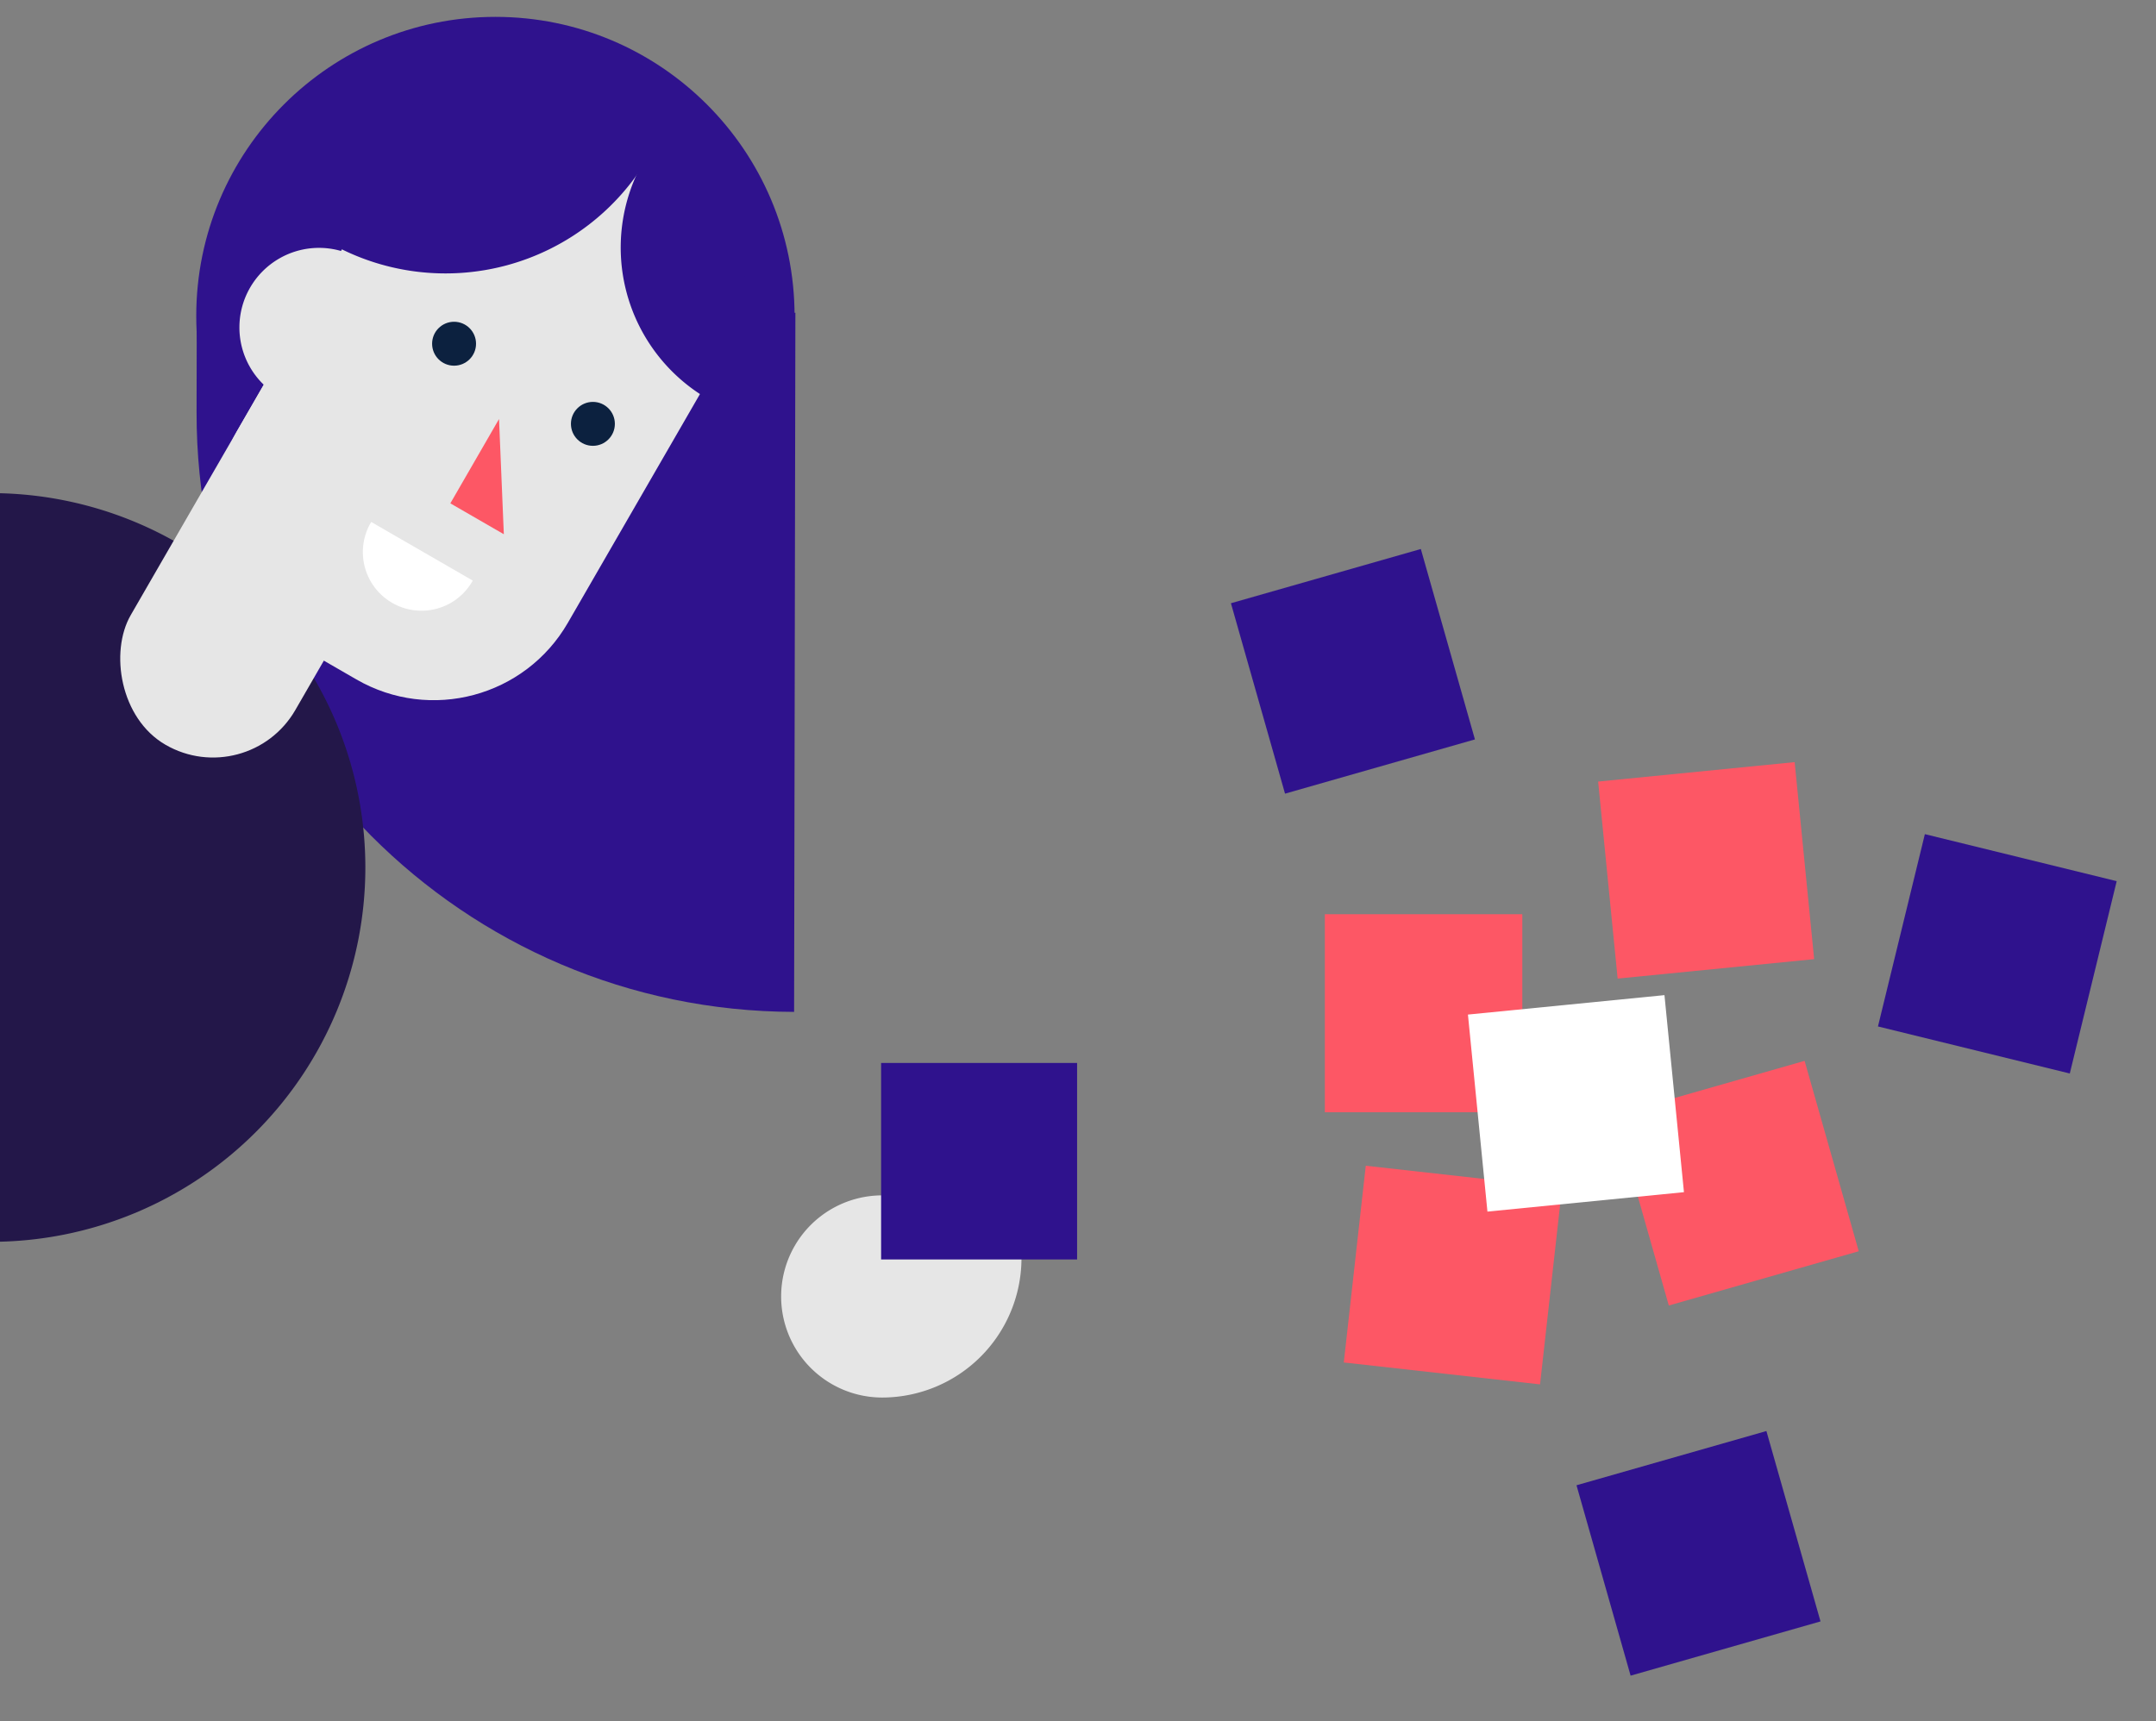 <svg data-name="Layer 1" xmlns="http://www.w3.org/2000/svg" viewBox="0 0 740 590.83"><rect x="0" y="0" width="740" height="590.83" fill="#808080" stroke="none"/><defs><style>.cls-1{fill: #2f128d}.cls-2{fill:#231749}.cls-3{fill:#fd5765}.cls-4{fill:#fff}.cls-5{fill:#e6e6e6}.cls-6{fill:#0c213f}</style></defs><title>Design</title><path class="cls-1" d="M273 107.38l-.44 240C159.07 347.12 67.26 255 67.47 141.5l.07-38.15"/><path class="cls-2" d="M-3.2 169.29a128.51 128.51 0 0 1 128.6 128.42A128.51 128.51 0 0 1-3 426.31z"/><path class="cls-1" d="M710.41 368.53l-65.84-16.15 16.1-66.02 65.84 16.14-16.1 66.03zM506.24 253.84l-65.18 18.62-18.57-65.37 65.18-18.62 18.57 65.37zm118.61 302.79l-65.18 18.62-18.57-65.36 65.18-18.62 18.57 65.36z"/><path class="cls-3" d="M454.72 313.85h67.78v67.97h-67.78z"/><path class="cls-3" transform="rotate(-83.63 498.68 437.745)" d="M464.72 403.85h67.96v67.78h-67.96z"/><path class="cls-3" transform="rotate(-5.65 585.052 298.648)" d="M551.69 264.86h67.78v67.97h-67.78z"/><path class="cls-3" d="M554.21 382.81l65.18-18.62 18.58 65.36-65.19 18.63-18.57-65.37z"/><path class="cls-4" transform="rotate(-5.65 540.38 378.514)" d="M506.99 344.85h67.78v67.97h-67.78z"/><path class="cls-5" d="M303 431.9h47.6a47.87 47.87 0 0 1-47.6 47.87h-.32a34.7 34.7 0 0 1 .26-69.4z"/><path class="cls-1" d="M302.42 364.91h67.27v67.46h-67.27z"/><circle class="cls-1" cx="170.04" cy="108.47" r="102.68"/><rect class="cls-5" x="95.63" y="41.29" width="131.26" height="199.05" rx="53.13" transform="rotate(30 161.274 140.827)"/><rect class="cls-5" x="66.4" y="98.23" width="65.22" height="168.76" rx="32.61" transform="rotate(30 99.01 182.61)"/><path class="cls-5" d="M122.74 88.52a27.32 27.32 0 0 0-27.32 47.31z"/><circle class="cls-6" cx="155.85" cy="118" r="7.54"/><circle class="cls-6" cx="203.5" cy="145.51" r="7.54"/><path class="cls-4" d="M127.41 179.18a20.13 20.13 0 1 0 34.86 20.13z"/><path class="cls-3" d="M172.93 183.4l-18.36-10.6 16.71-28.95 1.65 39.55z"/><path class="cls-1" d="M222.77 53.54a80.66 80.66 0 0 1-110.18 29.52s13.17-49.6 59-59.08"/><path class="cls-1" d="M221.1 54.92a60.11 60.11 0 0 0 22 82.11l17.41-59.36z"/></svg>
